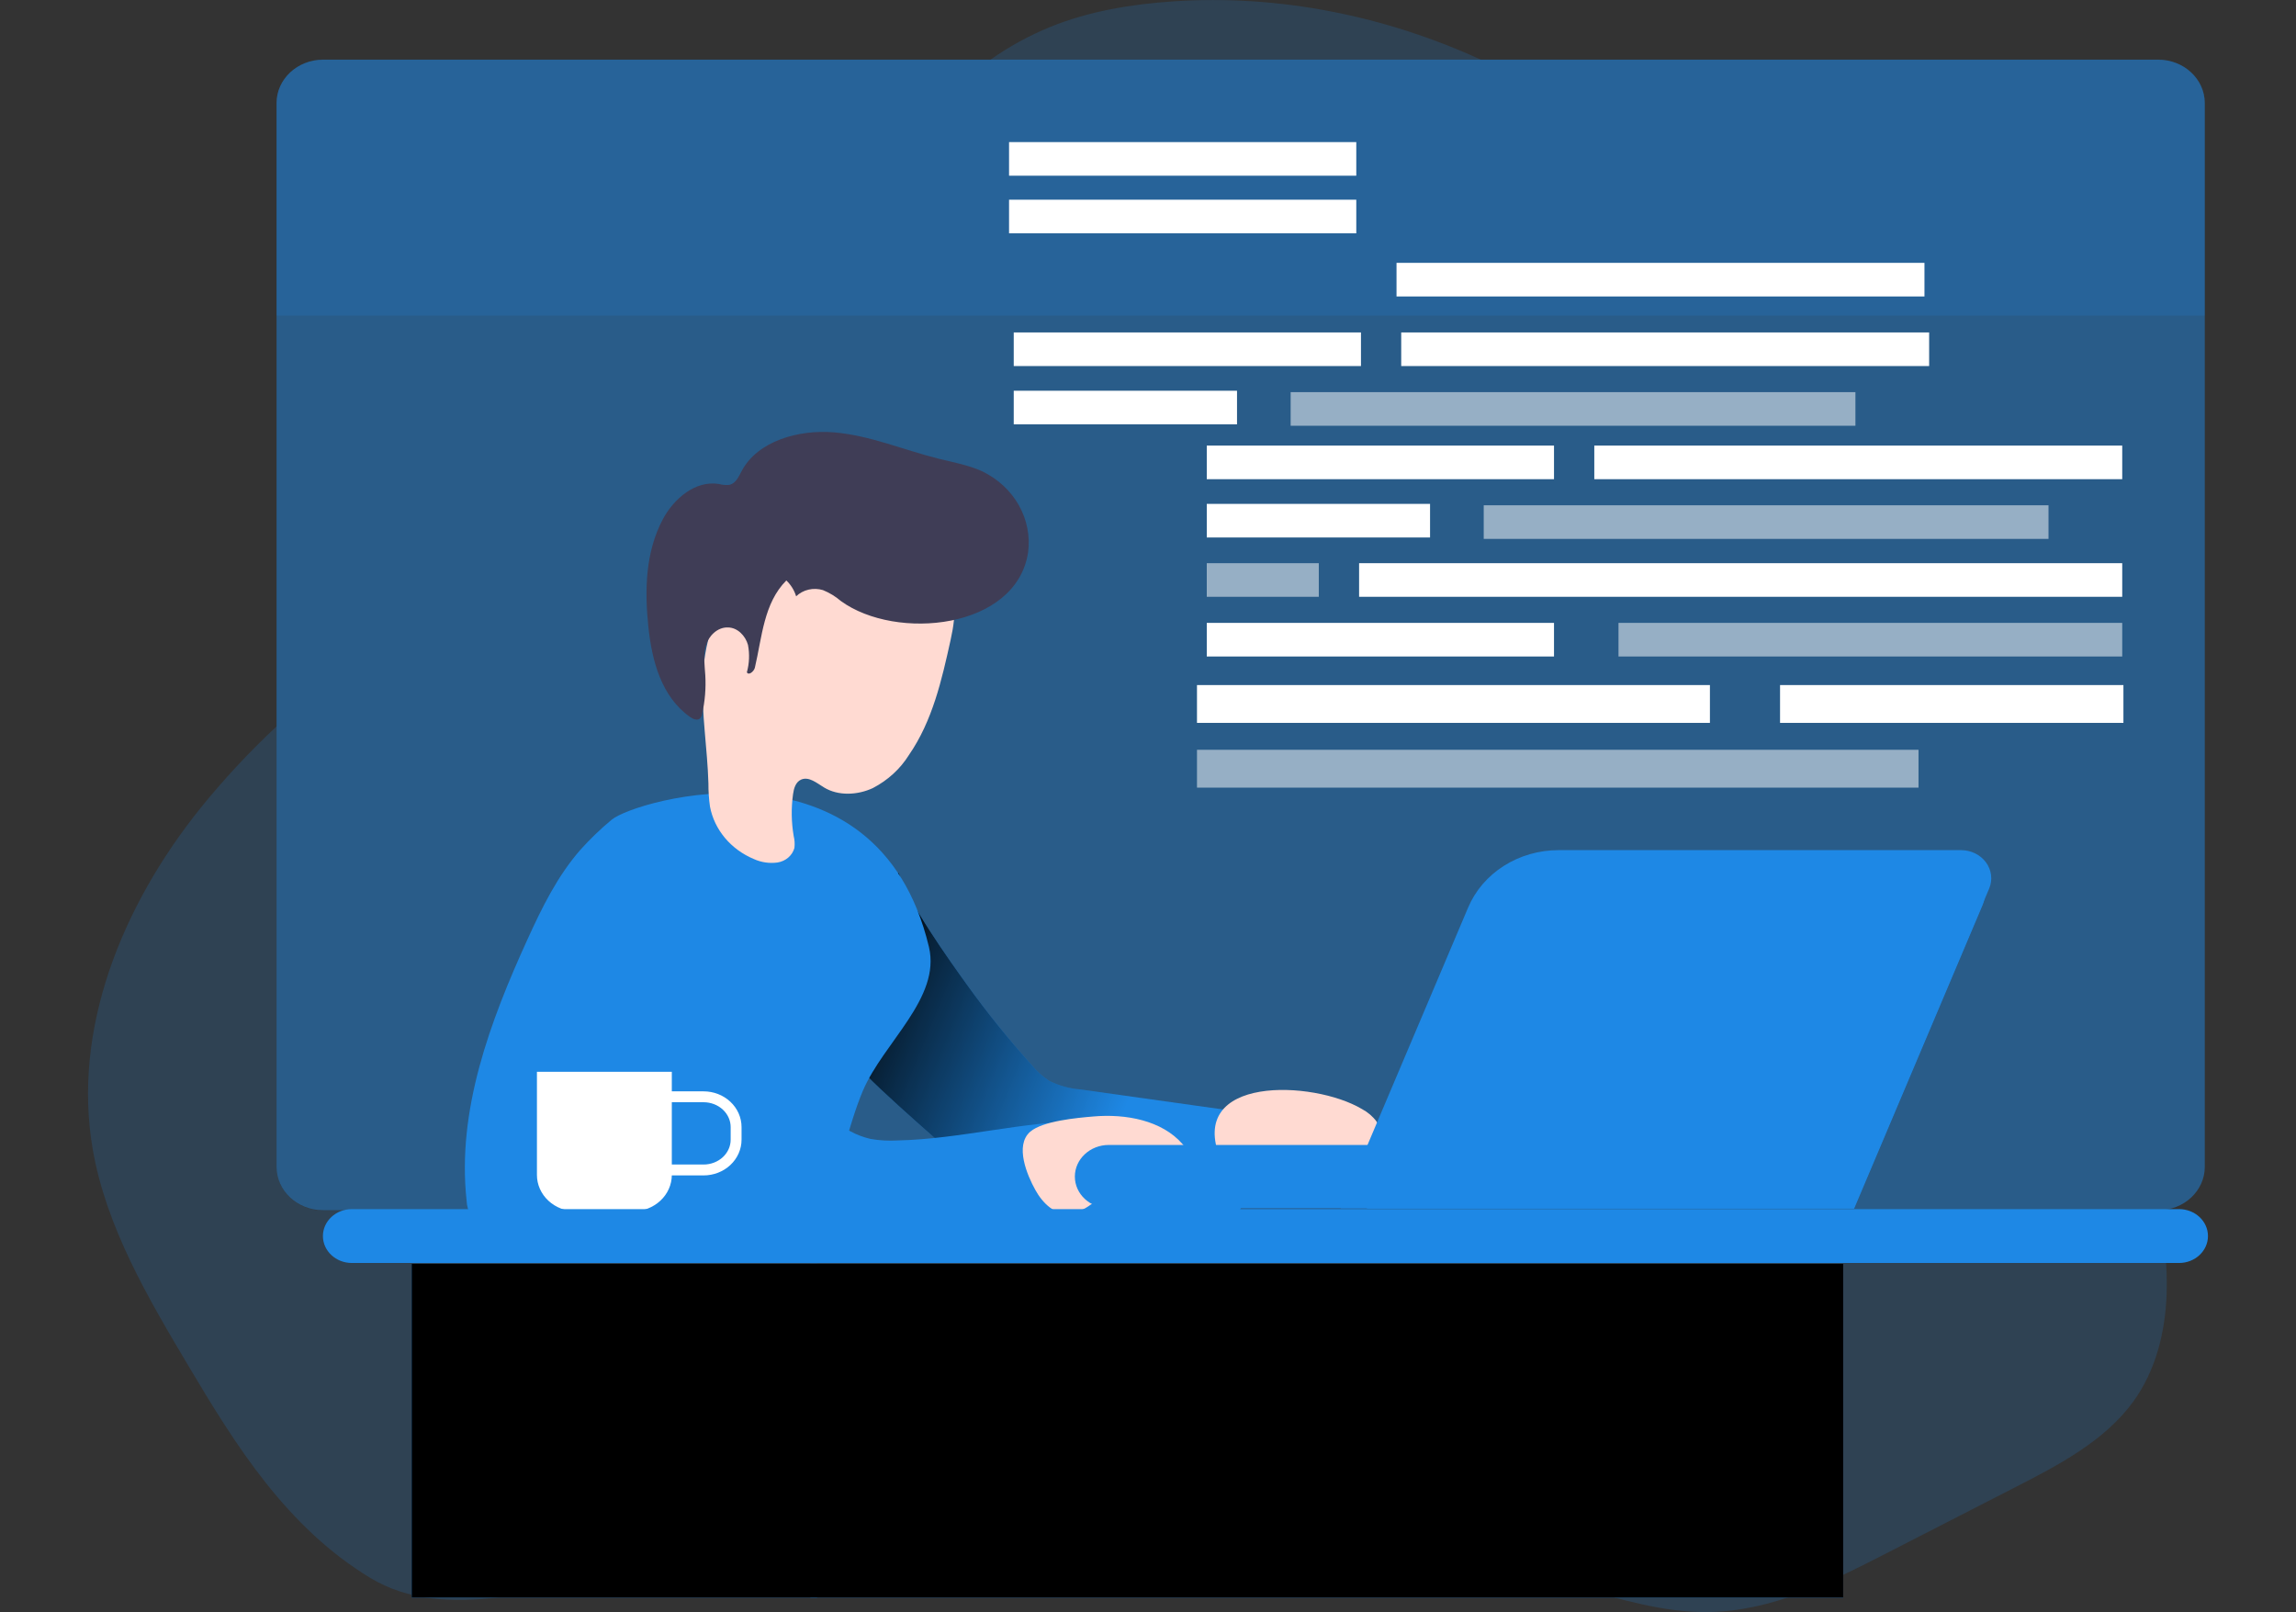 <svg width="641" height="450" viewBox="0 0 641 450" fill="none" xmlns="http://www.w3.org/2000/svg">
<rect x="0" y="0" width="641" height="450" fill="#333333" stroke="none"/>
<g clip-path="url(#clip0_32_41)">
<path opacity="0.48" d="M602.529 16.665H90.212C83.028 16.665 77.204 22.089 77.204 28.781V325.726C77.204 332.417 83.028 337.842 90.212 337.842H602.529C609.713 337.842 615.536 332.417 615.536 325.726V28.781C615.536 22.089 609.713 16.665 602.529 16.665Z" fill="#1E88E5"/>
<path opacity="0.18" d="M604.883 361.289C604.491 371.807 601.904 382.516 595.581 391.234C587.617 402.213 574.682 409.008 562.154 415.398L526.633 433.606C511.067 441.593 494.659 449.77 476.913 450C464.356 450.176 452.205 446.318 440.128 443.082C383.722 427.92 324.308 425.795 265.998 429.626C236.131 431.589 206.41 435.041 176.819 439.197C153.143 442.473 124.73 453.371 103.379 440.47C80.125 426.391 65.853 403.593 52.715 381.46C41.276 362.25 29.678 342.566 25.9 320.893C20.086 287.401 34.01 253.002 55.796 225.792C62.348 217.666 69.501 209.976 77.204 202.778V325.739C77.204 328.959 78.572 332.048 81.01 334.331C83.447 336.614 86.755 337.905 90.212 337.923H602.514C604.338 345.59 605.133 353.439 604.883 361.289Z" fill="#1E88E5"/>
<path opacity="0.18" d="M413.473 16.678H276.492C281.647 13.027 287.248 9.955 293.177 7.527C304.004 3.127 315.806 1.164 327.578 0.379C357.198 -1.611 386.905 4.481 413.473 16.678Z" fill="#1E88E5"/>
<path d="M288.133 297.419C289.468 299.067 291.072 300.51 292.886 301.697C295.583 303.052 298.552 303.872 301.606 304.106L347.998 310.618C348.459 310.647 348.905 310.787 349.291 311.024C349.549 311.284 349.743 311.593 349.861 311.929C349.979 312.266 350.018 312.622 349.975 312.973C350.19 321.064 349.017 329.135 346.501 336.881C346.369 337.514 346.04 338.098 345.556 338.559C344.93 338.954 344.19 339.162 343.434 339.155C327.825 340.387 312.143 339.994 296.49 339.602C293.858 339.636 291.232 339.368 288.671 338.803C284.311 337.666 280.75 334.891 277.465 332.034C270.416 325.929 241.887 301.385 240.157 298.055C237.864 293.284 236.016 288.338 234.634 283.272C233.181 278.399 243.805 277.79 243.587 272.726C243.434 269.226 243.885 265.724 244.924 262.357C245.698 259.353 247.301 256.59 249.575 254.343C251.174 252.989 248.703 243.81 250.912 243.702C253.47 251.825 265.039 268.07 270.068 275.028C275.657 282.786 281.687 290.26 288.133 297.419Z" fill="#1E88E5"/>
<path d="M288.133 297.419C289.468 299.067 291.072 300.51 292.886 301.697C295.583 303.052 298.552 303.872 301.606 304.106L347.998 310.618C348.459 310.647 348.905 310.787 349.291 311.024C349.549 311.284 349.743 311.593 349.861 311.929C349.979 312.266 350.018 312.622 349.975 312.973C350.19 321.064 349.017 329.135 346.501 336.881C346.369 337.514 346.04 338.098 345.556 338.559C344.93 338.954 344.19 339.162 343.434 339.155C327.825 340.387 312.143 339.994 296.49 339.602C293.858 339.636 291.232 339.368 288.671 338.803C284.311 337.666 280.75 334.891 277.465 332.034C270.416 325.929 241.887 301.385 240.157 298.055C237.864 293.284 236.016 288.338 234.634 283.272C233.181 278.399 243.805 277.79 243.587 272.726C243.434 269.226 243.885 265.724 244.924 262.357C245.698 259.353 247.301 256.59 249.575 254.343C251.174 252.989 248.703 243.81 250.912 243.702C253.47 251.825 265.039 268.07 270.068 275.028C275.657 282.786 281.687 290.26 288.133 297.419Z" fill="url(#paint0_linear_32_41)"/>
<path d="M170.744 228.838C167.619 231.432 164.705 234.237 162.023 237.231C155.599 244.582 151.326 253.327 147.344 262.045C136.749 285.249 127.52 310.063 130.267 335.148C130.319 336.657 130.757 338.133 131.546 339.453C132.797 340.946 134.554 342.001 136.531 342.445C141.632 343.961 147.083 344.028 152.518 344.069C173.461 344.245 194.434 344.421 215.362 343.473C218.603 343.325 222.033 343.094 224.722 341.389C226.686 339.988 228.253 338.162 229.286 336.068C234.91 326.213 236.553 314.815 240.913 304.445C246.726 290.907 262.714 278.602 259.342 264.333C244.924 203.753 177.342 223.247 170.744 228.838Z" fill="#1E88E5"/>
<path d="M170.744 228.838C167.619 231.432 164.705 234.237 162.023 237.231C155.599 244.582 151.326 253.327 147.344 262.045C136.749 285.249 127.52 310.063 130.267 335.148C130.319 336.657 130.757 338.133 131.546 339.453C132.797 340.946 134.554 342.001 136.531 342.445C141.632 343.961 147.083 344.028 152.518 344.069C173.461 344.245 194.434 344.421 215.362 343.473C218.603 343.325 222.033 343.094 224.722 341.389C226.686 339.988 228.253 338.162 229.286 336.068C234.91 326.213 236.553 314.815 240.913 304.445C246.726 290.907 262.714 278.602 259.342 264.333C244.924 203.753 177.342 223.247 170.744 228.838Z" fill="url(#paint1_linear_32_41)"/>
<path d="M265.388 178.654C262.932 189.769 260.359 201.181 253.761 210.752C251.355 214.616 247.876 217.806 243.689 219.984C239.43 221.974 234.024 222.245 230.042 219.808C228.05 218.604 225.87 216.708 223.705 217.602C222.135 218.265 221.627 220.079 221.409 221.663C220.863 225.554 220.922 229.498 221.583 233.373C221.853 234.464 221.921 235.59 221.786 236.703C221.505 237.733 220.909 238.665 220.07 239.385C219.232 240.106 218.187 240.585 217.063 240.764C214.814 241.07 212.519 240.735 210.479 239.803C207.305 238.481 204.528 236.455 202.389 233.901C200.251 231.348 198.817 228.345 198.213 225.156C197.908 223.002 197.762 220.83 197.776 218.658C197.5 209.019 195.858 199.421 196.192 189.796C196.527 180.171 199.099 170.153 206.119 163.046C210.173 159.176 214.989 156.069 220.304 153.894C228.225 150.375 237.061 147.897 245.724 149.183C249.171 149.69 252.459 150.887 255.362 152.691C258.264 154.496 260.713 156.864 262.539 159.634C267.074 166.119 267.088 170.952 265.388 178.654Z" fill="#FFDAD2"/>
<path d="M287.029 154.165C287.619 149.648 286.718 145.07 284.446 141.041C282.175 137.012 278.64 133.723 274.312 131.612C270.46 129.825 266.173 129.067 262.016 128.038C252.278 125.601 242.933 121.567 232.948 120.7C222.964 119.834 211.482 123.096 207.035 131.53C206.221 133.074 205.421 134.942 203.634 135.348C202.657 135.446 201.669 135.363 200.727 135.104C194.056 134.008 188.053 139.314 185.045 144.96C180.191 154.097 179.944 164.751 181.005 174.891C181.978 184.272 184.551 194.412 192.632 200.125C193.431 200.693 194.608 201.208 195.378 200.599C195.731 200.255 195.951 199.812 196.003 199.34C196.816 195.783 197.119 192.141 196.905 188.51C196.745 185.802 196.28 182.932 197.035 180.265C197.791 177.598 200.218 175.067 203.183 175.148C205.93 175.148 208.139 177.531 208.822 180.022C209.309 182.558 209.205 185.162 208.517 187.657C208.953 188.672 210.479 187.454 210.741 186.398C212.746 177.896 213.197 168.379 219.534 162.03C220.823 163.273 221.762 164.794 222.266 166.457C223.213 165.543 224.418 164.896 225.741 164.589C227.065 164.283 228.454 164.33 229.751 164.724C231.59 165.47 233.28 166.5 234.751 167.77C250.185 178.993 283.788 175.663 287.029 154.165Z" fill="#3F3D56"/>
<path d="M175.191 242.7C170.308 246.003 167.924 251.811 167.779 257.416C167.633 263.02 173.999 298.583 180.002 308.682C184.653 316.534 194.347 337.03 209.069 342.688C213.43 344.367 277.887 343.663 307.797 340.644C307.609 334.051 307.26 327.459 306.795 320.866C306.838 319.996 306.556 319.139 305.995 318.443C305.24 317.712 304.164 312.933 303.089 312.933C285.648 313 268.062 317.969 250.622 318.348C248.089 318.5 245.545 318.359 243.049 317.928C241.007 317.453 239.048 316.706 237.236 315.708C223.778 308.614 216.336 294.684 211.075 281.133C207.049 270.682 203.808 259.866 197.995 250.105C195.931 246.626 194.085 243.242 190.016 241.712C185.234 239.912 179.624 239.708 175.191 242.7Z" fill="#1E88E5"/>
<path d="M175.191 242.7C170.308 246.003 167.924 251.811 167.779 257.416C167.633 263.02 173.999 298.583 180.002 308.682C184.653 316.534 194.347 337.03 209.069 342.688C213.43 344.367 277.887 343.663 307.797 340.644C307.609 334.051 307.26 327.459 306.795 320.866C306.838 319.996 306.556 319.139 305.995 318.443C305.24 317.712 304.164 312.933 303.089 312.933C285.648 313 268.062 317.969 250.622 318.348C248.089 318.5 245.545 318.359 243.049 317.928C241.007 317.453 239.048 316.706 237.236 315.708C223.778 308.614 216.336 294.684 211.075 281.133C207.049 270.682 203.808 259.866 197.995 250.105C195.931 246.626 194.085 243.242 190.016 241.712C185.234 239.912 179.624 239.708 175.191 242.7Z" fill="url(#paint2_linear_32_41)"/>
<path d="M305.239 311.66C314.294 310.862 324.351 312.743 330.092 319.309C330.697 319.908 331.092 320.663 331.226 321.475C331.22 322.206 330.977 322.919 330.528 323.519C327.142 328.758 319.788 330.004 313.611 332.075C310.398 333.147 307.33 334.565 304.469 336.299C302.859 337.488 300.997 338.346 299.004 338.816C294.644 339.426 291.025 335.798 289.049 332.17C286.782 328.108 283.235 319.769 287.595 315.925C291.156 312.879 300.763 312.039 305.239 311.66Z" fill="#FFDAD2"/>
<path d="M380.219 309.576C381.831 310.429 383.217 311.609 384.274 313.028C384.791 313.745 385.097 314.576 385.163 315.438C385.23 316.3 385.053 317.163 384.652 317.942C383.967 318.901 383.032 319.683 381.934 320.216C373.897 324.67 364.043 325.469 355.904 329.692C354.235 330.823 352.32 331.599 350.294 331.967C349.104 331.991 347.923 331.759 346.844 331.29C345.766 330.82 344.818 330.125 344.074 329.259C342.592 327.535 341.454 325.577 340.717 323.479C331.197 300.194 366.529 301.453 380.219 309.576Z" fill="#FFDAD2"/>
<path d="M149.902 299.179H187.559V327.986C187.559 330.679 186.411 333.262 184.367 335.166C182.322 337.07 179.55 338.14 176.659 338.14H160.803C157.912 338.14 155.139 337.07 153.095 335.166C151.051 333.262 149.902 330.679 149.902 327.986V299.179Z" fill="white"/>
<path d="M185.016 306.164H196.425C198.834 306.164 201.144 307.055 202.848 308.642C204.552 310.229 205.509 312.381 205.509 314.625V318.131C205.509 320.375 204.552 322.527 202.848 324.114C201.144 325.701 198.834 326.592 196.425 326.592H185.016V306.164Z" stroke="white" stroke-width="3.038" stroke-miterlimit="10"/>
<path d="M608.342 337.517H98.234C93.772 337.517 90.154 340.884 90.154 345.037C90.154 349.19 93.772 352.557 98.234 352.557H608.342C612.805 352.557 616.423 349.19 616.423 345.037C616.423 340.884 612.805 337.517 608.342 337.517Z" fill="#1E88E5"/>
<path d="M514.57 352.787H226.234V445.939H514.57V352.787Z" fill="#1E88E5"/>
<path d="M228.196 352.787H114.934V445.939H228.196V352.787Z" fill="#1E88E5"/>
<path d="M514.584 352.787H228.138V445.939H514.584V352.787Z" fill="url(#paint3_linear_32_41)"/>
<path d="M228.196 352.787H114.934V445.939H228.196V352.787Z" fill="url(#paint4_linear_32_41)"/>
<path opacity="0.18" d="M615.522 28.794V88.088H77.204V28.794C77.204 25.575 78.572 22.486 81.01 20.203C83.447 17.92 86.755 16.628 90.212 16.61H602.514C605.971 16.628 609.279 17.92 611.716 20.203C614.154 22.486 615.522 25.575 615.522 28.794Z" fill="#1E88E5"/>
<path d="M309.556 337.26H496.228C501.462 337.26 505.704 333.308 505.704 328.433C505.704 323.559 501.462 319.607 496.228 319.607H309.556C304.323 319.607 300.08 323.559 300.08 328.433C300.08 333.308 304.323 337.26 309.556 337.26Z" fill="#1E88E5"/>
<path d="M309.556 337.26H496.228C501.462 337.26 505.704 333.308 505.704 328.433C505.704 323.559 501.462 319.607 496.228 319.607H309.556C304.323 319.607 300.08 323.559 300.08 328.433C300.08 333.308 304.323 337.26 309.556 337.26Z" fill="url(#paint5_linear_32_41)"/>
<path d="M374.29 337.287H517.549L555.337 248.034C555.839 246.845 556.021 245.559 555.868 244.289C555.715 243.019 555.232 241.803 554.46 240.747C553.688 239.69 552.651 238.825 551.439 238.227C550.226 237.628 548.875 237.314 547.504 237.312H435.084C429.646 237.322 424.337 238.852 419.843 241.705C415.35 244.558 411.88 248.602 409.883 253.314L374.29 337.287Z" fill="#1E88E5"/>
<path d="M381.571 337.382H517.637L553.521 252.596C553.999 251.467 554.174 250.245 554.03 249.038C553.886 247.831 553.427 246.675 552.693 245.671C551.959 244.667 550.973 243.846 549.82 243.279C548.667 242.711 547.383 242.415 546.079 242.416H439.314C434.142 242.414 429.089 243.861 424.812 246.57C420.535 249.279 417.232 253.124 415.333 257.605L381.571 337.382Z" fill="#1E88E5"/>
<path d="M381.571 337.382H517.637L553.521 252.596C553.999 251.467 554.174 250.245 554.03 249.038C553.886 247.831 553.427 246.675 552.693 245.671C551.959 244.667 550.973 243.846 549.82 243.279C548.667 242.711 547.383 242.415 546.079 242.416H439.314C434.142 242.414 429.089 243.861 424.812 246.57C420.535 249.279 417.232 253.124 415.333 257.605L381.571 337.382Z" fill="url(#paint6_linear_32_41)"/>
<path opacity="0.51" d="M535.615 209.303H334.176V219.863H535.615V209.303Z" fill="white"/>
<path d="M477.378 191.231H334.176V201.79H477.378V191.231Z" fill="white"/>
<path d="M592.82 191.231H496.955V201.79H592.82V191.231Z" fill="white"/>
<path d="M592.486 124.383H445.098V133.764H592.486V124.383Z" fill="white"/>
<path opacity="0.51" d="M571.906 141.047H414.229V150.429H571.906V141.047Z" fill="white"/>
<path d="M433.849 124.383H336.909V133.764H433.849V124.383Z" fill="white"/>
<path d="M592.486 157.211H379.435V166.592H592.486V157.211Z" fill="white"/>
<path opacity="0.51" d="M368.185 157.211H336.909V166.592H368.185V157.211Z" fill="white"/>
<path opacity="0.51" d="M592.486 173.876H451.856V183.257H592.486V173.876Z" fill="white"/>
<path d="M433.849 173.876H336.909V183.257H433.849V173.876Z" fill="white"/>
<path d="M399.244 140.655H336.909V150.036H399.244V140.655Z" fill="white"/>
<path d="M538.58 92.8H391.192V102.181H538.58V92.8Z" fill="white"/>
<path opacity="0.51" d="M518 109.464H360.323V118.846H518V109.464Z" fill="white"/>
<path d="M379.958 92.8H283.017V102.181H379.958V92.8Z" fill="white"/>
<path d="M537.272 73.373H389.884V82.755H537.272V73.373Z" fill="white"/>
<path d="M378.65 55.747H281.709V65.129H378.65V55.747Z" fill="white"/>
<path d="M378.65 39.665H281.709V49.046H378.65V39.665Z" fill="white"/>
<path d="M345.353 109.072H283.017V118.453H345.353V109.072Z" fill="white"/>
</g>
<defs>
<linearGradient id="paint0_linear_32_41" x1="241.93" y1="281.377" x2="313.576" y2="310.69" gradientUnits="userSpaceOnUse">
<stop offset="0.01"/>
<stop offset="0.12" stop-opacity="0.75"/>
<stop offset="1" stop-opacity="0"/>
</linearGradient>
<linearGradient id="paint1_linear_32_41" x1="16892.8" y1="34128.1" x2="15118.4" y2="22799.4" gradientUnits="userSpaceOnUse">
<stop offset="0.01"/>
<stop offset="0.12" stop-opacity="0.75"/>
<stop offset="1" stop-opacity="0"/>
</linearGradient>
<linearGradient id="paint2_linear_32_41" x1="18981" y1="28196.4" x2="21046.7" y2="21888.2" gradientUnits="userSpaceOnUse">
<stop offset="0.01"/>
<stop offset="0.12" stop-opacity="0.75"/>
<stop offset="1" stop-opacity="0"/>
</linearGradient>
<linearGradient id="paint3_linear_32_41" x1="75557.9" y1="20203.4" x2="74151.1" y2="34738.2" gradientUnits="userSpaceOnUse">
<stop offset="0.01"/>
<stop offset="0.12" stop-opacity="0.75"/>
<stop offset="1" stop-opacity="0"/>
</linearGradient>
<linearGradient id="paint4_linear_32_41" x1="9777.31" y1="20842.4" x2="13018.2" y2="39529.9" gradientUnits="userSpaceOnUse">
<stop offset="0.01"/>
<stop offset="0.12" stop-opacity="0.75"/>
<stop offset="1" stop-opacity="0"/>
</linearGradient>
<linearGradient id="paint5_linear_32_41" x1="54774.1" y1="5051.65" x2="54775" y2="4570.91" gradientUnits="userSpaceOnUse">
<stop offset="0.01"/>
<stop offset="0.12" stop-opacity="0.75"/>
<stop offset="1" stop-opacity="0"/>
</linearGradient>
<linearGradient id="paint6_linear_32_41" x1="53460.6" y1="27295.2" x2="53672" y2="17570.7" gradientUnits="userSpaceOnUse">
<stop offset="0.01"/>
<stop offset="0.12" stop-opacity="0.75"/>
<stop offset="1" stop-opacity="0"/>
</linearGradient>
<clipPath id="clip0_32_41">
<rect width="641" height="450" fill="white"/>
</clipPath>
</defs>
</svg>
